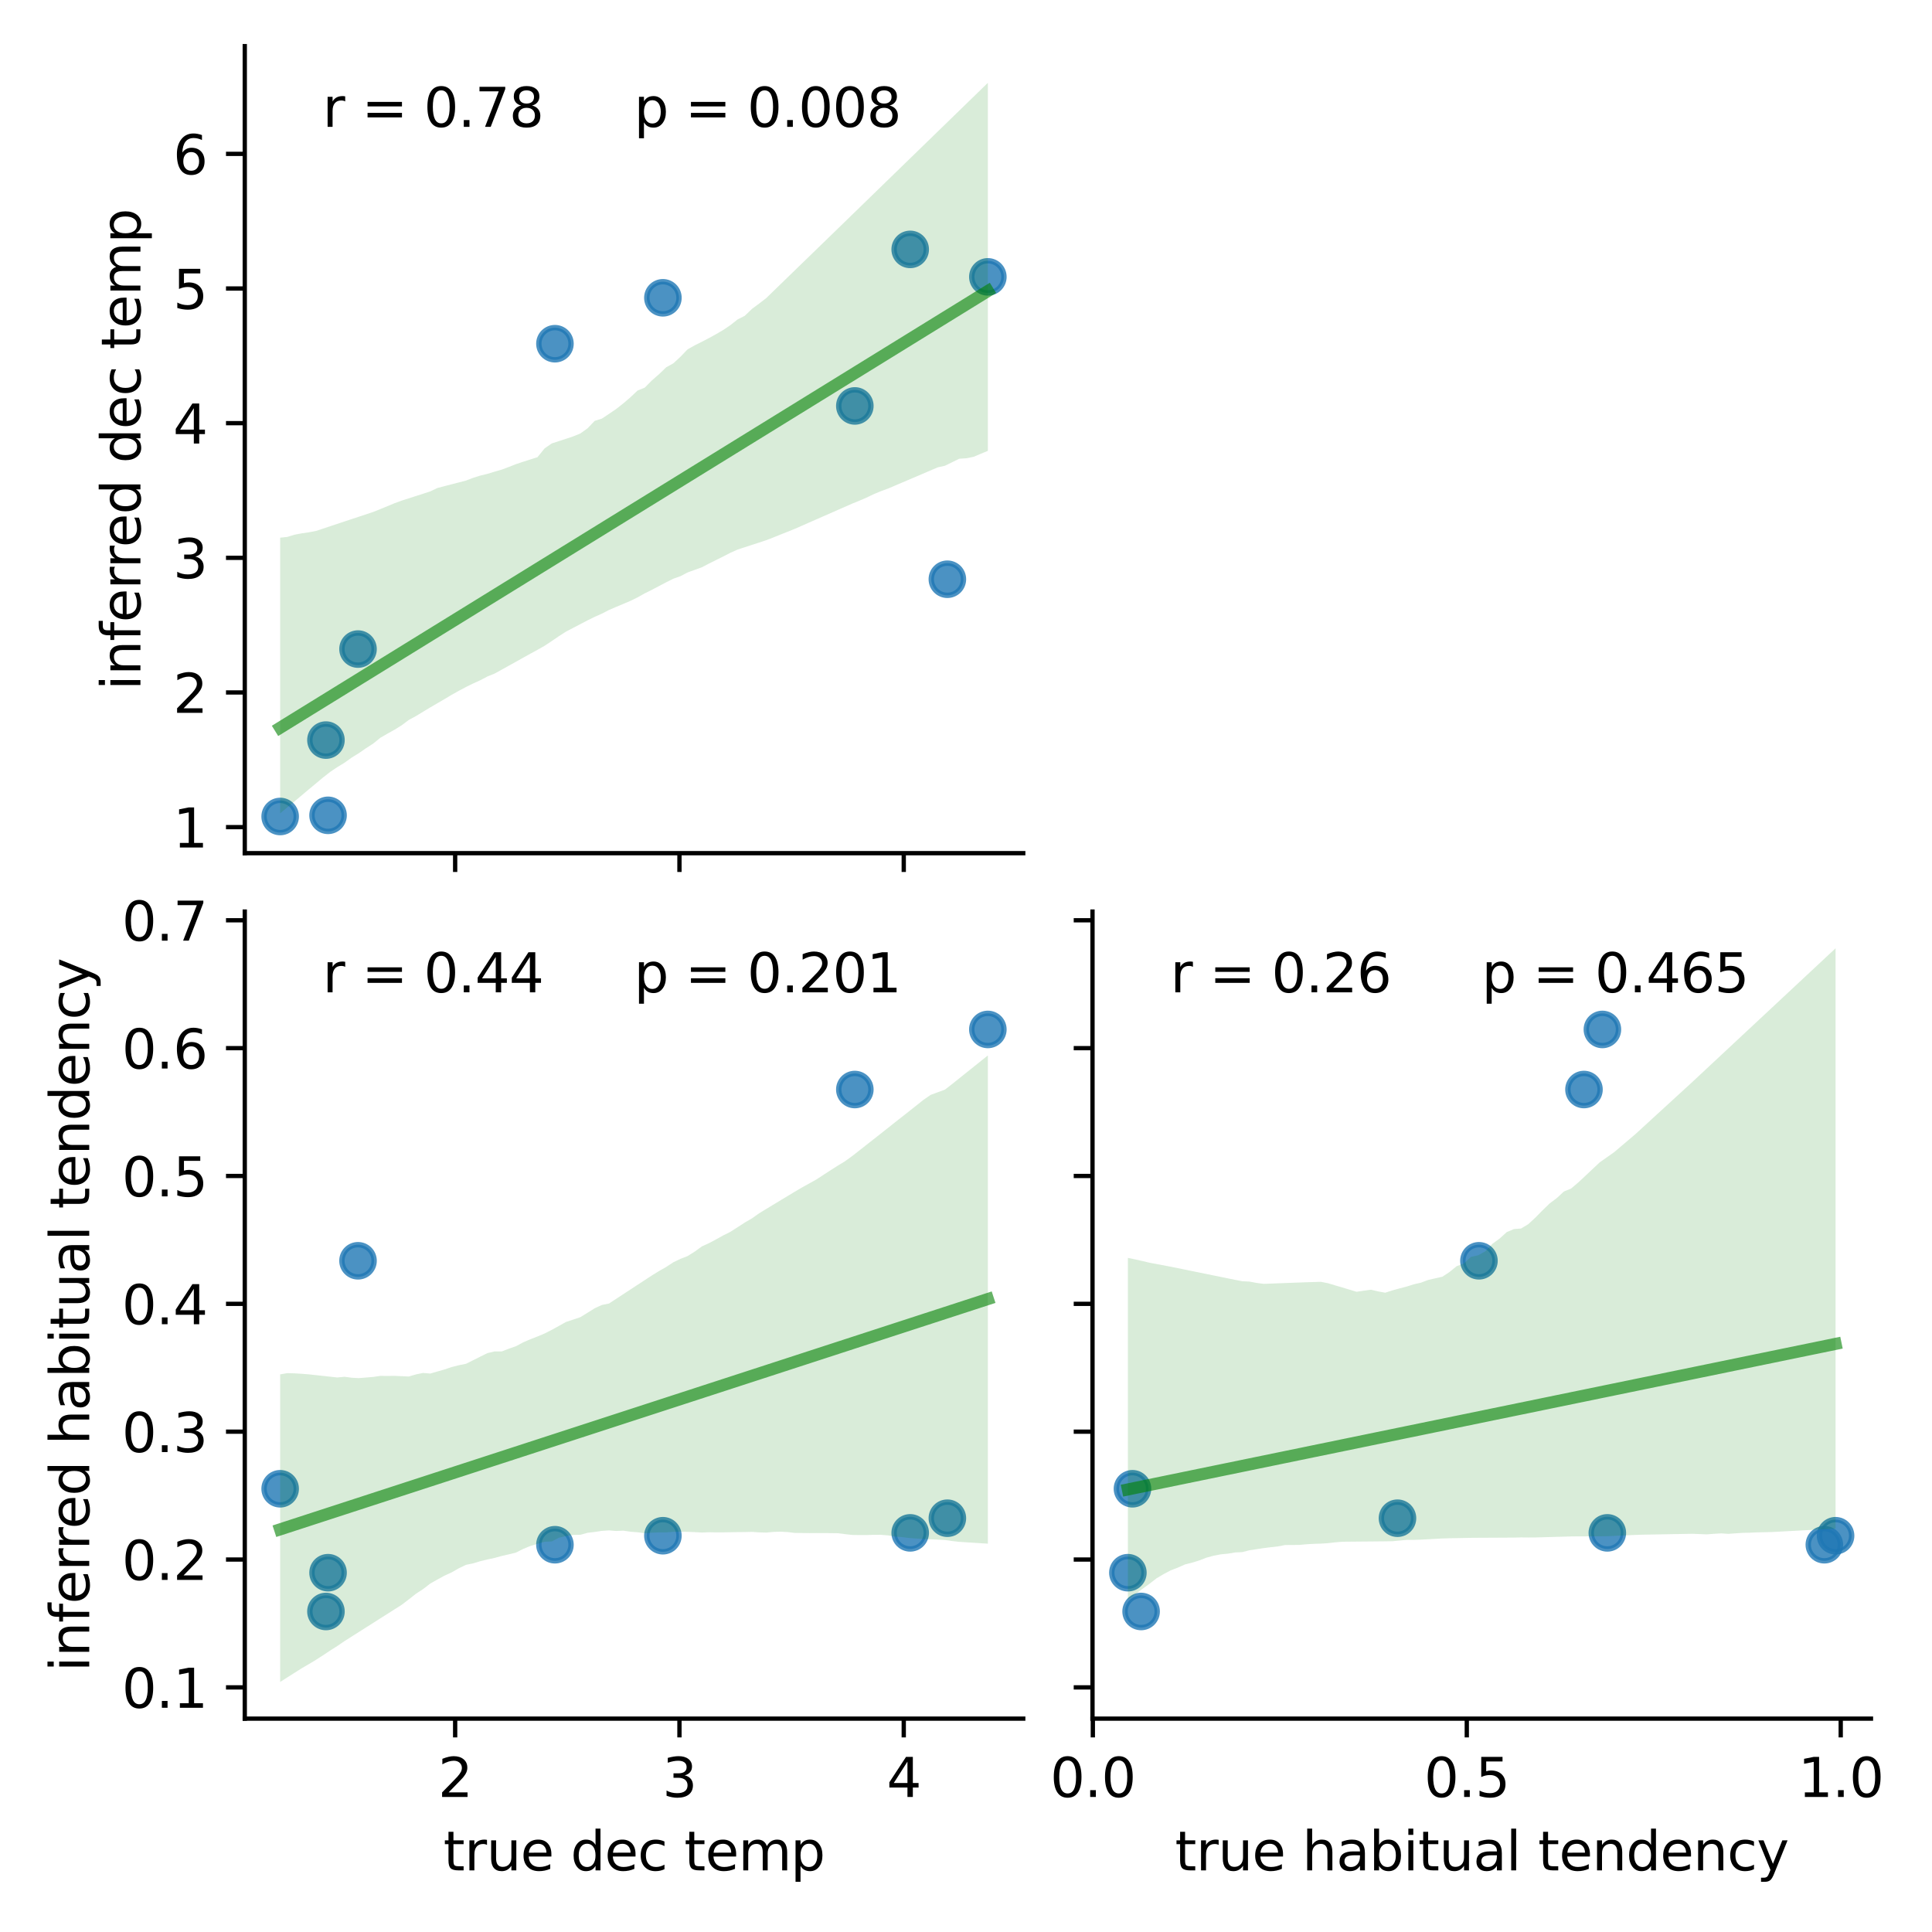 <?xml version="1.0" encoding="utf-8" standalone="no"?>
<!DOCTYPE svg PUBLIC "-//W3C//DTD SVG 1.1//EN"
  "http://www.w3.org/Graphics/SVG/1.1/DTD/svg11.dtd">
<svg xmlns:xlink="http://www.w3.org/1999/xlink" width="360pt" height="360pt" viewBox="0 0 360 360" xmlns="http://www.w3.org/2000/svg" version="1.1">
 <defs>
  <style type="text/css">*{stroke-linejoin: round; stroke-linecap: butt}</style>
 </defs>
 <g id="figure_1">
  <g id="patch_1">
   <path d="M 0 360 
L 360 360 
L 360 0 
L 0 0 
z
" style="fill: #ffffff"/>
  </g>
  <g id="axes_1">
   <g id="patch_2">
    <path d="M 45.61 158.977 
L 190.665 158.977 
L 190.665 8.6 
L 45.61 8.6 
z
" style="fill: #ffffff"/>
   </g>
   <g id="PathCollection_1">
    <defs>
     <path id="m25159ca47f" d="M 0 3 
C 0.796 3 1.559 2.684 2.121 2.121 
C 2.684 1.559 3 0.796 3 0 
C 3 -0.796 2.684 -1.559 2.121 -2.121 
C 1.559 -2.684 0.796 -3 0 -3 
C -0.796 -3 -1.559 -2.684 -2.121 -2.121 
C -2.684 -1.559 -3 -0.796 -3 0 
C -3 0.796 -2.684 1.559 -2.121 2.121 
C -1.559 2.684 -0.796 3 0 3 
z
" style="stroke: #1f77b4; stroke-opacity: 0.8"/>
    </defs>
    <g clip-path="url(#p63069b8c23)">
     <use xlink:href="#m25159ca47f" x="176.528" y="107.933" style="fill: #1f77b4; fill-opacity: 0.8; stroke: #1f77b4; stroke-opacity: 0.8"/>
     <use xlink:href="#m25159ca47f" x="184.072" y="51.59" style="fill: #1f77b4; fill-opacity: 0.8; stroke: #1f77b4; stroke-opacity: 0.8"/>
     <use xlink:href="#m25159ca47f" x="52.203" y="152.141" style="fill: #1f77b4; fill-opacity: 0.8; stroke: #1f77b4; stroke-opacity: 0.8"/>
     <use xlink:href="#m25159ca47f" x="169.602" y="46.472" style="fill: #1f77b4; fill-opacity: 0.8; stroke: #1f77b4; stroke-opacity: 0.8"/>
     <use xlink:href="#m25159ca47f" x="60.735" y="137.905" style="fill: #1f77b4; fill-opacity: 0.8; stroke: #1f77b4; stroke-opacity: 0.8"/>
     <use xlink:href="#m25159ca47f" x="159.286" y="75.639" style="fill: #1f77b4; fill-opacity: 0.8; stroke: #1f77b4; stroke-opacity: 0.8"/>
     <use xlink:href="#m25159ca47f" x="123.521" y="55.491" style="fill: #1f77b4; fill-opacity: 0.8; stroke: #1f77b4; stroke-opacity: 0.8"/>
     <use xlink:href="#m25159ca47f" x="66.711" y="120.944" style="fill: #1f77b4; fill-opacity: 0.8; stroke: #1f77b4; stroke-opacity: 0.8"/>
     <use xlink:href="#m25159ca47f" x="61.128" y="151.924" style="fill: #1f77b4; fill-opacity: 0.8; stroke: #1f77b4; stroke-opacity: 0.8"/>
     <use xlink:href="#m25159ca47f" x="103.405" y="64.046" style="fill: #1f77b4; fill-opacity: 0.8; stroke: #1f77b4; stroke-opacity: 0.8"/>
    </g>
   </g>
   <g id="PolyCollection_1">
    <path d="M 52.203 100.192 
L 52.203 151.551 
L 53.535 150.442 
L 54.867 149.332 
L 56.199 148.218 
L 57.531 147.095 
L 58.863 145.989 
L 60.195 144.879 
L 61.527 143.83 
L 62.859 142.942 
L 64.191 142.126 
L 65.523 141.172 
L 66.855 140.35 
L 68.187 139.427 
L 69.519 138.572 
L 70.851 137.489 
L 72.183 136.714 
L 73.515 135.974 
L 74.847 135.145 
L 76.179 134.146 
L 77.511 133.429 
L 78.843 132.617 
L 80.175 131.818 
L 81.507 131.035 
L 82.839 130.261 
L 84.171 129.461 
L 85.503 128.718 
L 86.835 128.008 
L 88.167 127.357 
L 89.499 126.751 
L 90.831 126.052 
L 92.163 125.513 
L 93.495 124.778 
L 94.827 124.037 
L 96.159 123.295 
L 97.491 122.55 
L 98.823 121.809 
L 100.155 121.081 
L 101.487 120.327 
L 102.819 119.446 
L 104.151 118.536 
L 105.483 117.683 
L 106.815 116.989 
L 108.147 116.293 
L 109.479 115.596 
L 110.811 114.939 
L 112.143 114.35 
L 113.475 113.662 
L 114.808 113.088 
L 116.14 112.528 
L 117.472 111.968 
L 118.804 111.308 
L 120.136 110.567 
L 121.468 109.904 
L 122.8 109.202 
L 124.132 108.501 
L 125.464 107.835 
L 126.796 107.363 
L 128.128 106.664 
L 129.46 106.183 
L 130.792 105.701 
L 132.124 105.006 
L 133.456 104.341 
L 134.788 103.682 
L 136.12 102.994 
L 137.452 102.4 
L 138.784 101.965 
L 140.116 101.533 
L 141.448 101.1 
L 142.78 100.656 
L 144.112 100.144 
L 145.444 99.605 
L 146.776 99.077 
L 148.108 98.54 
L 149.44 97.954 
L 150.772 97.368 
L 152.104 96.783 
L 153.436 96.197 
L 154.768 95.612 
L 156.1 95.026 
L 157.432 94.441 
L 158.764 93.856 
L 160.096 93.314 
L 161.428 92.737 
L 162.76 92.101 
L 164.092 91.543 
L 165.424 91.056 
L 166.756 90.49 
L 168.088 89.924 
L 169.42 89.358 
L 170.752 88.788 
L 172.084 88.218 
L 173.416 87.648 
L 174.748 87.082 
L 176.08 86.784 
L 177.412 86.135 
L 178.744 85.477 
L 180.076 85.392 
L 181.408 85.122 
L 182.74 84.561 
L 184.072 84.011 
L 184.072 15.435 
L 184.072 15.435 
L 182.74 16.73 
L 181.408 18.024 
L 180.076 19.319 
L 178.744 20.613 
L 177.412 21.908 
L 176.08 23.202 
L 174.748 24.496 
L 173.416 25.791 
L 172.084 27.085 
L 170.752 28.38 
L 169.42 29.674 
L 168.088 30.969 
L 166.756 32.263 
L 165.424 33.557 
L 164.092 34.852 
L 162.76 36.146 
L 161.428 37.441 
L 160.096 38.735 
L 158.764 40.03 
L 157.432 41.324 
L 156.1 42.619 
L 154.768 43.911 
L 153.436 45.203 
L 152.104 46.495 
L 150.772 47.787 
L 149.44 49.079 
L 148.108 50.371 
L 146.776 51.663 
L 145.444 52.955 
L 144.112 54.249 
L 142.78 55.545 
L 141.448 56.572 
L 140.116 57.56 
L 138.784 58.843 
L 137.452 59.514 
L 136.12 60.567 
L 134.788 61.472 
L 133.456 62.253 
L 132.124 62.986 
L 130.792 63.679 
L 129.46 64.347 
L 128.128 65.09 
L 126.796 66.476 
L 125.464 67.704 
L 124.132 68.441 
L 122.8 69.729 
L 121.468 70.891 
L 120.136 72.233 
L 118.804 72.768 
L 117.472 74.028 
L 116.14 75.168 
L 114.808 76.217 
L 113.475 77.125 
L 112.143 78.004 
L 110.811 78.419 
L 109.479 79.813 
L 108.147 80.767 
L 106.815 81.313 
L 105.483 81.761 
L 104.151 82.19 
L 102.819 82.626 
L 101.487 83.542 
L 100.155 85.189 
L 98.823 85.614 
L 97.491 86.038 
L 96.159 86.478 
L 94.827 87.005 
L 93.495 87.506 
L 92.163 87.89 
L 90.831 88.295 
L 89.499 88.619 
L 88.167 89.038 
L 86.835 89.549 
L 85.503 89.891 
L 84.171 90.236 
L 82.839 90.578 
L 81.507 90.931 
L 80.175 91.561 
L 78.843 92.002 
L 77.511 92.427 
L 76.179 92.854 
L 74.847 93.281 
L 73.515 93.77 
L 72.183 94.32 
L 70.851 94.871 
L 69.519 95.403 
L 68.187 95.845 
L 66.855 96.287 
L 65.523 96.729 
L 64.191 97.171 
L 62.859 97.613 
L 61.527 98.055 
L 60.195 98.497 
L 58.863 98.939 
L 57.531 99.191 
L 56.199 99.382 
L 54.867 99.638 
L 53.535 100.045 
L 52.203 100.192 
z
" clip-path="url(#p63069b8c23)" style="fill: #008000; fill-opacity: 0.15"/>
   </g>
   <g id="matplotlib.axis_1">
    <g id="xtick_1">
     <g id="line2d_1">
      <defs>
       <path id="md68d0184b9" d="M 0 0 
L 0 3.5 
" style="stroke: #000000; stroke-width: 0.8"/>
      </defs>
      <g>
       <use xlink:href="#md68d0184b9" x="84.811" y="158.977" style="stroke: #000000; stroke-width: 0.8"/>
      </g>
     </g>
    </g>
    <g id="xtick_2">
     <g id="line2d_2">
      <g>
       <use xlink:href="#md68d0184b9" x="126.606" y="158.977" style="stroke: #000000; stroke-width: 0.8"/>
      </g>
     </g>
    </g>
    <g id="xtick_3">
     <g id="line2d_3">
      <g>
       <use xlink:href="#md68d0184b9" x="168.401" y="158.977" style="stroke: #000000; stroke-width: 0.8"/>
      </g>
     </g>
    </g>
   </g>
   <g id="matplotlib.axis_2">
    <g id="ytick_1">
     <g id="line2d_4">
      <defs>
       <path id="m581abcda6f" d="M 0 0 
L -3.5 0 
" style="stroke: #000000; stroke-width: 0.8"/>
      </defs>
      <g>
       <use xlink:href="#m581abcda6f" x="45.61" y="154.121" style="stroke: #000000; stroke-width: 0.8"/>
      </g>
     </g>
     <g id="text_1">
      <!-- 1 -->
      <g transform="translate(32.248 157.92) scale(0.1 -0.1)">
       <defs>
        <path id="DejaVuSans-31" d="M 794 531 
L 1825 531 
L 1825 4091 
L 703 3866 
L 703 4441 
L 1819 4666 
L 2450 4666 
L 2450 531 
L 3481 531 
L 3481 0 
L 794 0 
L 794 531 
z
" transform="scale(0.016)"/>
       </defs>
       <use xlink:href="#DejaVuSans-31"/>
      </g>
     </g>
    </g>
    <g id="ytick_2">
     <g id="line2d_5">
      <g>
       <use xlink:href="#m581abcda6f" x="45.61" y="129.031" style="stroke: #000000; stroke-width: 0.8"/>
      </g>
     </g>
     <g id="text_2">
      <!-- 2 -->
      <g transform="translate(32.248 132.83) scale(0.1 -0.1)">
       <defs>
        <path id="DejaVuSans-32" d="M 1228 531 
L 3431 531 
L 3431 0 
L 469 0 
L 469 531 
Q 828 903 1448 1529 
Q 2069 2156 2228 2338 
Q 2531 2678 2651 2914 
Q 2772 3150 2772 3378 
Q 2772 3750 2511 3984 
Q 2250 4219 1831 4219 
Q 1534 4219 1204 4116 
Q 875 4013 500 3803 
L 500 4441 
Q 881 4594 1212 4672 
Q 1544 4750 1819 4750 
Q 2544 4750 2975 4387 
Q 3406 4025 3406 3419 
Q 3406 3131 3298 2873 
Q 3191 2616 2906 2266 
Q 2828 2175 2409 1742 
Q 1991 1309 1228 531 
z
" transform="scale(0.016)"/>
       </defs>
       <use xlink:href="#DejaVuSans-32"/>
      </g>
     </g>
    </g>
    <g id="ytick_3">
     <g id="line2d_6">
      <g>
       <use xlink:href="#m581abcda6f" x="45.61" y="103.941" style="stroke: #000000; stroke-width: 0.8"/>
      </g>
     </g>
     <g id="text_3">
      <!-- 3 -->
      <g transform="translate(32.248 107.74) scale(0.1 -0.1)">
       <defs>
        <path id="DejaVuSans-33" d="M 2597 2516 
Q 3050 2419 3304 2112 
Q 3559 1806 3559 1356 
Q 3559 666 3084 287 
Q 2609 -91 1734 -91 
Q 1441 -91 1130 -33 
Q 819 25 488 141 
L 488 750 
Q 750 597 1062 519 
Q 1375 441 1716 441 
Q 2309 441 2620 675 
Q 2931 909 2931 1356 
Q 2931 1769 2642 2001 
Q 2353 2234 1838 2234 
L 1294 2234 
L 1294 2753 
L 1863 2753 
Q 2328 2753 2575 2939 
Q 2822 3125 2822 3475 
Q 2822 3834 2567 4026 
Q 2313 4219 1838 4219 
Q 1578 4219 1281 4162 
Q 984 4106 628 3988 
L 628 4550 
Q 988 4650 1302 4700 
Q 1616 4750 1894 4750 
Q 2613 4750 3031 4423 
Q 3450 4097 3450 3541 
Q 3450 3153 3228 2886 
Q 3006 2619 2597 2516 
z
" transform="scale(0.016)"/>
       </defs>
       <use xlink:href="#DejaVuSans-33"/>
      </g>
     </g>
    </g>
    <g id="ytick_4">
     <g id="line2d_7">
      <g>
       <use xlink:href="#m581abcda6f" x="45.61" y="78.851" style="stroke: #000000; stroke-width: 0.8"/>
      </g>
     </g>
     <g id="text_4">
      <!-- 4 -->
      <g transform="translate(32.248 82.65) scale(0.1 -0.1)">
       <defs>
        <path id="DejaVuSans-34" d="M 2419 4116 
L 825 1625 
L 2419 1625 
L 2419 4116 
z
M 2253 4666 
L 3047 4666 
L 3047 1625 
L 3713 1625 
L 3713 1100 
L 3047 1100 
L 3047 0 
L 2419 0 
L 2419 1100 
L 313 1100 
L 313 1709 
L 2253 4666 
z
" transform="scale(0.016)"/>
       </defs>
       <use xlink:href="#DejaVuSans-34"/>
      </g>
     </g>
    </g>
    <g id="ytick_5">
     <g id="line2d_8">
      <g>
       <use xlink:href="#m581abcda6f" x="45.61" y="53.761" style="stroke: #000000; stroke-width: 0.8"/>
      </g>
     </g>
     <g id="text_5">
      <!-- 5 -->
      <g transform="translate(32.248 57.56) scale(0.1 -0.1)">
       <defs>
        <path id="DejaVuSans-35" d="M 691 4666 
L 3169 4666 
L 3169 4134 
L 1269 4134 
L 1269 2991 
Q 1406 3038 1543 3061 
Q 1681 3084 1819 3084 
Q 2600 3084 3056 2656 
Q 3513 2228 3513 1497 
Q 3513 744 3044 326 
Q 2575 -91 1722 -91 
Q 1428 -91 1123 -41 
Q 819 9 494 109 
L 494 744 
Q 775 591 1075 516 
Q 1375 441 1709 441 
Q 2250 441 2565 725 
Q 2881 1009 2881 1497 
Q 2881 1984 2565 2268 
Q 2250 2553 1709 2553 
Q 1456 2553 1204 2497 
Q 953 2441 691 2322 
L 691 4666 
z
" transform="scale(0.016)"/>
       </defs>
       <use xlink:href="#DejaVuSans-35"/>
      </g>
     </g>
    </g>
    <g id="ytick_6">
     <g id="line2d_9">
      <g>
       <use xlink:href="#m581abcda6f" x="45.61" y="28.671" style="stroke: #000000; stroke-width: 0.8"/>
      </g>
     </g>
     <g id="text_6">
      <!-- 6 -->
      <g transform="translate(32.248 32.47) scale(0.1 -0.1)">
       <defs>
        <path id="DejaVuSans-36" d="M 2113 2584 
Q 1688 2584 1439 2293 
Q 1191 2003 1191 1497 
Q 1191 994 1439 701 
Q 1688 409 2113 409 
Q 2538 409 2786 701 
Q 3034 994 3034 1497 
Q 3034 2003 2786 2293 
Q 2538 2584 2113 2584 
z
M 3366 4563 
L 3366 3988 
Q 3128 4100 2886 4159 
Q 2644 4219 2406 4219 
Q 1781 4219 1451 3797 
Q 1122 3375 1075 2522 
Q 1259 2794 1537 2939 
Q 1816 3084 2150 3084 
Q 2853 3084 3261 2657 
Q 3669 2231 3669 1497 
Q 3669 778 3244 343 
Q 2819 -91 2113 -91 
Q 1303 -91 875 529 
Q 447 1150 447 2328 
Q 447 3434 972 4092 
Q 1497 4750 2381 4750 
Q 2619 4750 2861 4703 
Q 3103 4656 3366 4563 
z
" transform="scale(0.016)"/>
       </defs>
       <use xlink:href="#DejaVuSans-36"/>
      </g>
     </g>
    </g>
    <g id="text_7">
     <!-- inferred dec temp -->
     <g transform="translate(26.168 128.604) rotate(-90) scale(0.1 -0.1)">
      <defs>
       <path id="DejaVuSans-69" d="M 603 3500 
L 1178 3500 
L 1178 0 
L 603 0 
L 603 3500 
z
M 603 4863 
L 1178 4863 
L 1178 4134 
L 603 4134 
L 603 4863 
z
" transform="scale(0.016)"/>
       <path id="DejaVuSans-6e" d="M 3513 2113 
L 3513 0 
L 2938 0 
L 2938 2094 
Q 2938 2591 2744 2837 
Q 2550 3084 2163 3084 
Q 1697 3084 1428 2787 
Q 1159 2491 1159 1978 
L 1159 0 
L 581 0 
L 581 3500 
L 1159 3500 
L 1159 2956 
Q 1366 3272 1645 3428 
Q 1925 3584 2291 3584 
Q 2894 3584 3203 3211 
Q 3513 2838 3513 2113 
z
" transform="scale(0.016)"/>
       <path id="DejaVuSans-66" d="M 2375 4863 
L 2375 4384 
L 1825 4384 
Q 1516 4384 1395 4259 
Q 1275 4134 1275 3809 
L 1275 3500 
L 2222 3500 
L 2222 3053 
L 1275 3053 
L 1275 0 
L 697 0 
L 697 3053 
L 147 3053 
L 147 3500 
L 697 3500 
L 697 3744 
Q 697 4328 969 4595 
Q 1241 4863 1831 4863 
L 2375 4863 
z
" transform="scale(0.016)"/>
       <path id="DejaVuSans-65" d="M 3597 1894 
L 3597 1613 
L 953 1613 
Q 991 1019 1311 708 
Q 1631 397 2203 397 
Q 2534 397 2845 478 
Q 3156 559 3463 722 
L 3463 178 
Q 3153 47 2828 -22 
Q 2503 -91 2169 -91 
Q 1331 -91 842 396 
Q 353 884 353 1716 
Q 353 2575 817 3079 
Q 1281 3584 2069 3584 
Q 2775 3584 3186 3129 
Q 3597 2675 3597 1894 
z
M 3022 2063 
Q 3016 2534 2758 2815 
Q 2500 3097 2075 3097 
Q 1594 3097 1305 2825 
Q 1016 2553 972 2059 
L 3022 2063 
z
" transform="scale(0.016)"/>
       <path id="DejaVuSans-72" d="M 2631 2963 
Q 2534 3019 2420 3045 
Q 2306 3072 2169 3072 
Q 1681 3072 1420 2755 
Q 1159 2438 1159 1844 
L 1159 0 
L 581 0 
L 581 3500 
L 1159 3500 
L 1159 2956 
Q 1341 3275 1631 3429 
Q 1922 3584 2338 3584 
Q 2397 3584 2469 3576 
Q 2541 3569 2628 3553 
L 2631 2963 
z
" transform="scale(0.016)"/>
       <path id="DejaVuSans-64" d="M 2906 2969 
L 2906 4863 
L 3481 4863 
L 3481 0 
L 2906 0 
L 2906 525 
Q 2725 213 2448 61 
Q 2172 -91 1784 -91 
Q 1150 -91 751 415 
Q 353 922 353 1747 
Q 353 2572 751 3078 
Q 1150 3584 1784 3584 
Q 2172 3584 2448 3432 
Q 2725 3281 2906 2969 
z
M 947 1747 
Q 947 1113 1208 752 
Q 1469 391 1925 391 
Q 2381 391 2643 752 
Q 2906 1113 2906 1747 
Q 2906 2381 2643 2742 
Q 2381 3103 1925 3103 
Q 1469 3103 1208 2742 
Q 947 2381 947 1747 
z
" transform="scale(0.016)"/>
       <path id="DejaVuSans-20" transform="scale(0.016)"/>
       <path id="DejaVuSans-63" d="M 3122 3366 
L 3122 2828 
Q 2878 2963 2633 3030 
Q 2388 3097 2138 3097 
Q 1578 3097 1268 2742 
Q 959 2388 959 1747 
Q 959 1106 1268 751 
Q 1578 397 2138 397 
Q 2388 397 2633 464 
Q 2878 531 3122 666 
L 3122 134 
Q 2881 22 2623 -34 
Q 2366 -91 2075 -91 
Q 1284 -91 818 406 
Q 353 903 353 1747 
Q 353 2603 823 3093 
Q 1294 3584 2113 3584 
Q 2378 3584 2631 3529 
Q 2884 3475 3122 3366 
z
" transform="scale(0.016)"/>
       <path id="DejaVuSans-74" d="M 1172 4494 
L 1172 3500 
L 2356 3500 
L 2356 3053 
L 1172 3053 
L 1172 1153 
Q 1172 725 1289 603 
Q 1406 481 1766 481 
L 2356 481 
L 2356 0 
L 1766 0 
Q 1100 0 847 248 
Q 594 497 594 1153 
L 594 3053 
L 172 3053 
L 172 3500 
L 594 3500 
L 594 4494 
L 1172 4494 
z
" transform="scale(0.016)"/>
       <path id="DejaVuSans-6d" d="M 3328 2828 
Q 3544 3216 3844 3400 
Q 4144 3584 4550 3584 
Q 5097 3584 5394 3201 
Q 5691 2819 5691 2113 
L 5691 0 
L 5113 0 
L 5113 2094 
Q 5113 2597 4934 2840 
Q 4756 3084 4391 3084 
Q 3944 3084 3684 2787 
Q 3425 2491 3425 1978 
L 3425 0 
L 2847 0 
L 2847 2094 
Q 2847 2600 2669 2842 
Q 2491 3084 2119 3084 
Q 1678 3084 1418 2786 
Q 1159 2488 1159 1978 
L 1159 0 
L 581 0 
L 581 3500 
L 1159 3500 
L 1159 2956 
Q 1356 3278 1631 3431 
Q 1906 3584 2284 3584 
Q 2666 3584 2933 3390 
Q 3200 3197 3328 2828 
z
" transform="scale(0.016)"/>
       <path id="DejaVuSans-70" d="M 1159 525 
L 1159 -1331 
L 581 -1331 
L 581 3500 
L 1159 3500 
L 1159 2969 
Q 1341 3281 1617 3432 
Q 1894 3584 2278 3584 
Q 2916 3584 3314 3078 
Q 3713 2572 3713 1747 
Q 3713 922 3314 415 
Q 2916 -91 2278 -91 
Q 1894 -91 1617 61 
Q 1341 213 1159 525 
z
M 3116 1747 
Q 3116 2381 2855 2742 
Q 2594 3103 2138 3103 
Q 1681 3103 1420 2742 
Q 1159 2381 1159 1747 
Q 1159 1113 1420 752 
Q 1681 391 2138 391 
Q 2594 391 2855 752 
Q 3116 1113 3116 1747 
z
" transform="scale(0.016)"/>
      </defs>
      <use xlink:href="#DejaVuSans-69"/>
      <use xlink:href="#DejaVuSans-6e" x="27.783"/>
      <use xlink:href="#DejaVuSans-66" x="91.162"/>
      <use xlink:href="#DejaVuSans-65" x="126.367"/>
      <use xlink:href="#DejaVuSans-72" x="187.891"/>
      <use xlink:href="#DejaVuSans-72" x="227.254"/>
      <use xlink:href="#DejaVuSans-65" x="266.117"/>
      <use xlink:href="#DejaVuSans-64" x="327.641"/>
      <use xlink:href="#DejaVuSans-20" x="391.117"/>
      <use xlink:href="#DejaVuSans-64" x="422.904"/>
      <use xlink:href="#DejaVuSans-65" x="486.381"/>
      <use xlink:href="#DejaVuSans-63" x="547.904"/>
      <use xlink:href="#DejaVuSans-20" x="602.885"/>
      <use xlink:href="#DejaVuSans-74" x="634.672"/>
      <use xlink:href="#DejaVuSans-65" x="673.881"/>
      <use xlink:href="#DejaVuSans-6d" x="735.404"/>
      <use xlink:href="#DejaVuSans-70" x="832.816"/>
     </g>
    </g>
   </g>
   <g id="line2d_10">
    <path d="M 52.203 135.6 
L 53.535 134.778 
L 54.867 133.956 
L 56.199 133.134 
L 57.531 132.312 
L 58.863 131.49 
L 60.195 130.668 
L 61.527 129.847 
L 62.859 129.025 
L 64.191 128.203 
L 65.523 127.381 
L 66.855 126.559 
L 68.187 125.737 
L 69.519 124.915 
L 70.851 124.093 
L 72.183 123.272 
L 73.515 122.45 
L 74.847 121.628 
L 76.179 120.806 
L 77.511 119.984 
L 78.843 119.162 
L 80.175 118.34 
L 81.507 117.518 
L 82.839 116.696 
L 84.171 115.875 
L 85.503 115.053 
L 86.835 114.231 
L 88.167 113.409 
L 89.499 112.587 
L 90.831 111.765 
L 92.163 110.943 
L 93.495 110.121 
L 94.827 109.299 
L 96.159 108.478 
L 97.491 107.656 
L 98.823 106.834 
L 100.155 106.012 
L 101.487 105.19 
L 102.819 104.368 
L 104.151 103.546 
L 105.483 102.724 
L 106.815 101.902 
L 108.147 101.081 
L 109.479 100.259 
L 110.811 99.437 
L 112.143 98.615 
L 113.475 97.793 
L 114.808 96.971 
L 116.14 96.149 
L 117.472 95.327 
L 118.804 94.506 
L 120.136 93.684 
L 121.468 92.862 
L 122.8 92.04 
L 124.132 91.218 
L 125.464 90.396 
L 126.796 89.574 
L 128.128 88.752 
L 129.46 87.93 
L 130.792 87.109 
L 132.124 86.287 
L 133.456 85.465 
L 134.788 84.643 
L 136.12 83.821 
L 137.452 82.999 
L 138.784 82.177 
L 140.116 81.355 
L 141.448 80.533 
L 142.78 79.712 
L 144.112 78.89 
L 145.444 78.068 
L 146.776 77.246 
L 148.108 76.424 
L 149.44 75.602 
L 150.772 74.78 
L 152.104 73.958 
L 153.436 73.136 
L 154.768 72.315 
L 156.1 71.493 
L 157.432 70.671 
L 158.764 69.849 
L 160.096 69.027 
L 161.428 68.205 
L 162.76 67.383 
L 164.092 66.561 
L 165.424 65.739 
L 166.756 64.918 
L 168.088 64.096 
L 169.42 63.274 
L 170.752 62.452 
L 172.084 61.63 
L 173.416 60.808 
L 174.748 59.986 
L 176.08 59.164 
L 177.412 58.343 
L 178.744 57.521 
L 180.076 56.699 
L 181.408 55.877 
L 182.74 55.055 
L 184.072 54.233 
" clip-path="url(#p63069b8c23)" style="fill: none; stroke: #008000; stroke-opacity: 0.6; stroke-width: 2.25; stroke-linecap: square"/>
   </g>
   <g id="patch_3">
    <path d="M 45.61 158.977 
L 45.61 8.6 
" style="fill: none; stroke: #000000; stroke-width: 0.8; stroke-linejoin: miter; stroke-linecap: square"/>
   </g>
   <g id="patch_4">
    <path d="M 45.61 158.977 
L 190.665 158.977 
" style="fill: none; stroke: #000000; stroke-width: 0.8; stroke-linejoin: miter; stroke-linecap: square"/>
   </g>
   <g id="text_8">
    <!-- r = 0.78  -->
    <g transform="translate(60.116 23.638) scale(0.1 -0.1)">
     <defs>
      <path id="DejaVuSans-3d" d="M 678 2906 
L 4684 2906 
L 4684 2381 
L 678 2381 
L 678 2906 
z
M 678 1631 
L 4684 1631 
L 4684 1100 
L 678 1100 
L 678 1631 
z
" transform="scale(0.016)"/>
      <path id="DejaVuSans-30" d="M 2034 4250 
Q 1547 4250 1301 3770 
Q 1056 3291 1056 2328 
Q 1056 1369 1301 889 
Q 1547 409 2034 409 
Q 2525 409 2770 889 
Q 3016 1369 3016 2328 
Q 3016 3291 2770 3770 
Q 2525 4250 2034 4250 
z
M 2034 4750 
Q 2819 4750 3233 4129 
Q 3647 3509 3647 2328 
Q 3647 1150 3233 529 
Q 2819 -91 2034 -91 
Q 1250 -91 836 529 
Q 422 1150 422 2328 
Q 422 3509 836 4129 
Q 1250 4750 2034 4750 
z
" transform="scale(0.016)"/>
      <path id="DejaVuSans-2e" d="M 684 794 
L 1344 794 
L 1344 0 
L 684 0 
L 684 794 
z
" transform="scale(0.016)"/>
      <path id="DejaVuSans-37" d="M 525 4666 
L 3525 4666 
L 3525 4397 
L 1831 0 
L 1172 0 
L 2766 4134 
L 525 4134 
L 525 4666 
z
" transform="scale(0.016)"/>
      <path id="DejaVuSans-38" d="M 2034 2216 
Q 1584 2216 1326 1975 
Q 1069 1734 1069 1313 
Q 1069 891 1326 650 
Q 1584 409 2034 409 
Q 2484 409 2743 651 
Q 3003 894 3003 1313 
Q 3003 1734 2745 1975 
Q 2488 2216 2034 2216 
z
M 1403 2484 
Q 997 2584 770 2862 
Q 544 3141 544 3541 
Q 544 4100 942 4425 
Q 1341 4750 2034 4750 
Q 2731 4750 3128 4425 
Q 3525 4100 3525 3541 
Q 3525 3141 3298 2862 
Q 3072 2584 2669 2484 
Q 3125 2378 3379 2068 
Q 3634 1759 3634 1313 
Q 3634 634 3220 271 
Q 2806 -91 2034 -91 
Q 1263 -91 848 271 
Q 434 634 434 1313 
Q 434 1759 690 2068 
Q 947 2378 1403 2484 
z
M 1172 3481 
Q 1172 3119 1398 2916 
Q 1625 2713 2034 2713 
Q 2441 2713 2670 2916 
Q 2900 3119 2900 3481 
Q 2900 3844 2670 4047 
Q 2441 4250 2034 4250 
Q 1625 4250 1398 4047 
Q 1172 3844 1172 3481 
z
" transform="scale(0.016)"/>
     </defs>
     <use xlink:href="#DejaVuSans-72"/>
     <use xlink:href="#DejaVuSans-20" x="41.113"/>
     <use xlink:href="#DejaVuSans-3d" x="72.9"/>
     <use xlink:href="#DejaVuSans-20" x="156.689"/>
     <use xlink:href="#DejaVuSans-30" x="188.477"/>
     <use xlink:href="#DejaVuSans-2e" x="252.1"/>
     <use xlink:href="#DejaVuSans-37" x="283.887"/>
     <use xlink:href="#DejaVuSans-38" x="347.51"/>
     <use xlink:href="#DejaVuSans-20" x="411.133"/>
    </g>
   </g>
   <g id="text_9">
    <!-- p = 0.008 -->
    <g transform="translate(118.138 23.638) scale(0.1 -0.1)">
     <use xlink:href="#DejaVuSans-70"/>
     <use xlink:href="#DejaVuSans-20" x="63.477"/>
     <use xlink:href="#DejaVuSans-3d" x="95.264"/>
     <use xlink:href="#DejaVuSans-20" x="179.053"/>
     <use xlink:href="#DejaVuSans-30" x="210.84"/>
     <use xlink:href="#DejaVuSans-2e" x="274.463"/>
     <use xlink:href="#DejaVuSans-30" x="306.25"/>
     <use xlink:href="#DejaVuSans-30" x="369.873"/>
     <use xlink:href="#DejaVuSans-38" x="433.496"/>
    </g>
   </g>
  </g>
  <g id="axes_2">
   <g id="patch_5">
    <path d="M 45.61 320.24 
L 190.665 320.24 
L 190.665 169.863 
L 45.61 169.863 
z
" style="fill: #ffffff"/>
   </g>
   <g id="PathCollection_2">
    <g clip-path="url(#p54578d75c5)">
     <use xlink:href="#m25159ca47f" x="176.528" y="282.897" style="fill: #1f77b4; fill-opacity: 0.8; stroke: #1f77b4; stroke-opacity: 0.8"/>
     <use xlink:href="#m25159ca47f" x="184.072" y="191.823" style="fill: #1f77b4; fill-opacity: 0.8; stroke: #1f77b4; stroke-opacity: 0.8"/>
     <use xlink:href="#m25159ca47f" x="52.203" y="277.409" style="fill: #1f77b4; fill-opacity: 0.8; stroke: #1f77b4; stroke-opacity: 0.8"/>
     <use xlink:href="#m25159ca47f" x="169.602" y="285.627" style="fill: #1f77b4; fill-opacity: 0.8; stroke: #1f77b4; stroke-opacity: 0.8"/>
     <use xlink:href="#m25159ca47f" x="60.735" y="300.276" style="fill: #1f77b4; fill-opacity: 0.8; stroke: #1f77b4; stroke-opacity: 0.8"/>
     <use xlink:href="#m25159ca47f" x="159.286" y="203.018" style="fill: #1f77b4; fill-opacity: 0.8; stroke: #1f77b4; stroke-opacity: 0.8"/>
     <use xlink:href="#m25159ca47f" x="123.521" y="286.16" style="fill: #1f77b4; fill-opacity: 0.8; stroke: #1f77b4; stroke-opacity: 0.8"/>
     <use xlink:href="#m25159ca47f" x="66.711" y="234.929" style="fill: #1f77b4; fill-opacity: 0.8; stroke: #1f77b4; stroke-opacity: 0.8"/>
     <use xlink:href="#m25159ca47f" x="61.128" y="293.05" style="fill: #1f77b4; fill-opacity: 0.8; stroke: #1f77b4; stroke-opacity: 0.8"/>
     <use xlink:href="#m25159ca47f" x="103.405" y="287.837" style="fill: #1f77b4; fill-opacity: 0.8; stroke: #1f77b4; stroke-opacity: 0.8"/>
    </g>
   </g>
   <g id="PolyCollection_2">
    <path d="M 52.203 256.096 
L 52.203 313.405 
L 53.535 312.559 
L 54.867 311.714 
L 56.199 310.869 
L 57.531 310.096 
L 58.863 309.294 
L 60.195 308.437 
L 61.527 307.55 
L 62.859 306.709 
L 64.191 305.797 
L 65.523 304.952 
L 66.855 304.106 
L 68.187 303.261 
L 69.519 302.416 
L 70.851 301.57 
L 72.183 300.725 
L 73.515 299.88 
L 74.847 299.034 
L 76.179 298.016 
L 77.511 296.972 
L 78.843 296.097 
L 80.175 295.071 
L 81.507 294.319 
L 82.839 293.593 
L 84.171 292.984 
L 85.503 292.221 
L 86.835 291.582 
L 88.167 291.307 
L 89.499 290.908 
L 90.831 290.581 
L 92.163 290.299 
L 93.495 289.927 
L 94.827 289.625 
L 96.159 289.293 
L 97.491 288.616 
L 98.823 288.077 
L 100.155 287.662 
L 101.487 287.282 
L 102.819 287.227 
L 104.151 286.529 
L 105.483 286.224 
L 106.815 286.011 
L 108.147 285.985 
L 109.479 285.616 
L 110.811 285.457 
L 112.143 285.256 
L 113.475 285.167 
L 114.808 285.277 
L 116.14 285.216 
L 117.472 285.412 
L 118.804 285.518 
L 120.136 285.69 
L 121.468 285.592 
L 122.8 285.541 
L 124.132 285.541 
L 125.464 285.435 
L 126.796 285.413 
L 128.128 285.437 
L 129.46 285.489 
L 130.792 285.567 
L 132.124 285.512 
L 133.456 285.536 
L 134.788 285.531 
L 136.12 285.51 
L 137.452 285.487 
L 138.784 285.476 
L 140.116 285.444 
L 141.448 285.537 
L 142.78 285.574 
L 144.112 285.448 
L 145.444 285.404 
L 146.776 285.48 
L 148.108 285.638 
L 149.44 285.651 
L 150.772 285.673 
L 152.104 285.662 
L 153.436 285.667 
L 154.768 285.674 
L 156.1 285.694 
L 157.432 285.86 
L 158.764 286.013 
L 160.096 286.033 
L 161.428 286.035 
L 162.76 285.991 
L 164.092 285.988 
L 165.424 286.092 
L 166.756 286.312 
L 168.088 286.413 
L 169.42 286.584 
L 170.752 286.683 
L 172.084 286.769 
L 173.416 286.829 
L 174.748 286.888 
L 176.08 286.956 
L 177.412 287.151 
L 178.744 287.3 
L 180.076 287.386 
L 181.408 287.471 
L 182.74 287.555 
L 184.072 287.639 
L 184.072 196.667 
L 184.072 196.667 
L 182.74 197.733 
L 181.408 198.8 
L 180.076 199.866 
L 178.744 200.932 
L 177.412 201.998 
L 176.08 203.033 
L 174.748 203.524 
L 173.416 204.016 
L 172.084 204.935 
L 170.752 205.991 
L 169.42 207.046 
L 168.088 208.095 
L 166.756 209.139 
L 165.424 210.199 
L 164.092 211.254 
L 162.76 212.3 
L 161.428 213.347 
L 160.096 214.394 
L 158.764 215.436 
L 157.432 216.398 
L 156.1 217.207 
L 154.768 218.053 
L 153.436 218.92 
L 152.104 219.787 
L 150.772 220.531 
L 149.44 221.266 
L 148.108 222.048 
L 146.776 222.854 
L 145.444 223.659 
L 144.112 224.464 
L 142.78 225.269 
L 141.448 226.081 
L 140.116 227.027 
L 138.784 227.801 
L 137.452 228.666 
L 136.12 229.52 
L 134.788 230.189 
L 133.456 230.926 
L 132.124 231.637 
L 130.792 232.246 
L 129.46 233.21 
L 128.128 234.048 
L 126.796 234.57 
L 125.464 235.207 
L 124.132 236.081 
L 122.8 236.842 
L 121.468 237.661 
L 120.136 238.533 
L 118.804 239.404 
L 117.472 240.277 
L 116.14 241.15 
L 114.808 242.023 
L 113.475 242.896 
L 112.143 243.166 
L 110.811 243.777 
L 109.479 244.611 
L 108.147 245.432 
L 106.815 245.883 
L 105.483 246.319 
L 104.151 247.062 
L 102.819 247.797 
L 101.487 248.474 
L 100.155 249.033 
L 98.823 249.55 
L 97.491 250.126 
L 96.159 250.838 
L 94.827 251.306 
L 93.495 251.816 
L 92.163 251.818 
L 90.831 252.129 
L 89.499 252.791 
L 88.167 253.456 
L 86.835 254.122 
L 85.503 254.393 
L 84.171 254.726 
L 82.839 255.177 
L 81.507 255.556 
L 80.175 255.94 
L 78.843 255.829 
L 77.511 256.1 
L 76.179 256.491 
L 74.847 256.431 
L 73.515 256.374 
L 72.183 256.389 
L 70.851 256.377 
L 69.519 256.574 
L 68.187 256.684 
L 66.855 256.794 
L 65.523 256.718 
L 64.191 256.543 
L 62.859 256.672 
L 61.527 256.526 
L 60.195 256.38 
L 58.863 256.234 
L 57.531 256.089 
L 56.199 255.984 
L 54.867 255.904 
L 53.535 255.865 
L 52.203 256.096 
z
" clip-path="url(#p54578d75c5)" style="fill: #008000; fill-opacity: 0.15"/>
   </g>
   <g id="matplotlib.axis_3">
    <g id="xtick_4">
     <g id="line2d_11">
      <g>
       <use xlink:href="#md68d0184b9" x="84.811" y="320.24" style="stroke: #000000; stroke-width: 0.8"/>
      </g>
     </g>
     <g id="text_10">
      <!-- 2 -->
      <g transform="translate(81.629 334.838) scale(0.1 -0.1)">
       <use xlink:href="#DejaVuSans-32"/>
      </g>
     </g>
    </g>
    <g id="xtick_5">
     <g id="line2d_12">
      <g>
       <use xlink:href="#md68d0184b9" x="126.606" y="320.24" style="stroke: #000000; stroke-width: 0.8"/>
      </g>
     </g>
     <g id="text_11">
      <!-- 3 -->
      <g transform="translate(123.425 334.838) scale(0.1 -0.1)">
       <use xlink:href="#DejaVuSans-33"/>
      </g>
     </g>
    </g>
    <g id="xtick_6">
     <g id="line2d_13">
      <g>
       <use xlink:href="#md68d0184b9" x="168.401" y="320.24" style="stroke: #000000; stroke-width: 0.8"/>
      </g>
     </g>
     <g id="text_12">
      <!-- 4 -->
      <g transform="translate(165.22 334.838) scale(0.1 -0.1)">
       <use xlink:href="#DejaVuSans-34"/>
      </g>
     </g>
    </g>
    <g id="text_13">
     <!-- true dec temp -->
     <g transform="translate(82.617 348.517) scale(0.1 -0.1)">
      <defs>
       <path id="DejaVuSans-75" d="M 544 1381 
L 544 3500 
L 1119 3500 
L 1119 1403 
Q 1119 906 1312 657 
Q 1506 409 1894 409 
Q 2359 409 2629 706 
Q 2900 1003 2900 1516 
L 2900 3500 
L 3475 3500 
L 3475 0 
L 2900 0 
L 2900 538 
Q 2691 219 2414 64 
Q 2138 -91 1772 -91 
Q 1169 -91 856 284 
Q 544 659 544 1381 
z
M 1991 3584 
L 1991 3584 
z
" transform="scale(0.016)"/>
      </defs>
      <use xlink:href="#DejaVuSans-74"/>
      <use xlink:href="#DejaVuSans-72" x="39.209"/>
      <use xlink:href="#DejaVuSans-75" x="80.322"/>
      <use xlink:href="#DejaVuSans-65" x="143.701"/>
      <use xlink:href="#DejaVuSans-20" x="205.225"/>
      <use xlink:href="#DejaVuSans-64" x="237.012"/>
      <use xlink:href="#DejaVuSans-65" x="300.488"/>
      <use xlink:href="#DejaVuSans-63" x="362.012"/>
      <use xlink:href="#DejaVuSans-20" x="416.992"/>
      <use xlink:href="#DejaVuSans-74" x="448.779"/>
      <use xlink:href="#DejaVuSans-65" x="487.988"/>
      <use xlink:href="#DejaVuSans-6d" x="549.512"/>
      <use xlink:href="#DejaVuSans-70" x="646.924"/>
     </g>
    </g>
   </g>
   <g id="matplotlib.axis_4">
    <g id="ytick_7">
     <g id="line2d_14">
      <g>
       <use xlink:href="#m581abcda6f" x="45.61" y="314.418" style="stroke: #000000; stroke-width: 0.8"/>
      </g>
     </g>
     <g id="text_14">
      <!-- 0.1 -->
      <g transform="translate(22.707 318.217) scale(0.1 -0.1)">
       <use xlink:href="#DejaVuSans-30"/>
       <use xlink:href="#DejaVuSans-2e" x="63.623"/>
       <use xlink:href="#DejaVuSans-31" x="95.41"/>
      </g>
     </g>
    </g>
    <g id="ytick_8">
     <g id="line2d_15">
      <g>
       <use xlink:href="#m581abcda6f" x="45.61" y="290.595" style="stroke: #000000; stroke-width: 0.8"/>
      </g>
     </g>
     <g id="text_15">
      <!-- 0.2 -->
      <g transform="translate(22.707 294.394) scale(0.1 -0.1)">
       <use xlink:href="#DejaVuSans-30"/>
       <use xlink:href="#DejaVuSans-2e" x="63.623"/>
       <use xlink:href="#DejaVuSans-32" x="95.41"/>
      </g>
     </g>
    </g>
    <g id="ytick_9">
     <g id="line2d_16">
      <g>
       <use xlink:href="#m581abcda6f" x="45.61" y="266.772" style="stroke: #000000; stroke-width: 0.8"/>
      </g>
     </g>
     <g id="text_16">
      <!-- 0.3 -->
      <g transform="translate(22.707 270.571) scale(0.1 -0.1)">
       <use xlink:href="#DejaVuSans-30"/>
       <use xlink:href="#DejaVuSans-2e" x="63.623"/>
       <use xlink:href="#DejaVuSans-33" x="95.41"/>
      </g>
     </g>
    </g>
    <g id="ytick_10">
     <g id="line2d_17">
      <g>
       <use xlink:href="#m581abcda6f" x="45.61" y="242.949" style="stroke: #000000; stroke-width: 0.8"/>
      </g>
     </g>
     <g id="text_17">
      <!-- 0.4 -->
      <g transform="translate(22.707 246.748) scale(0.1 -0.1)">
       <use xlink:href="#DejaVuSans-30"/>
       <use xlink:href="#DejaVuSans-2e" x="63.623"/>
       <use xlink:href="#DejaVuSans-34" x="95.41"/>
      </g>
     </g>
    </g>
    <g id="ytick_11">
     <g id="line2d_18">
      <g>
       <use xlink:href="#m581abcda6f" x="45.61" y="219.126" style="stroke: #000000; stroke-width: 0.8"/>
      </g>
     </g>
     <g id="text_18">
      <!-- 0.5 -->
      <g transform="translate(22.707 222.926) scale(0.1 -0.1)">
       <use xlink:href="#DejaVuSans-30"/>
       <use xlink:href="#DejaVuSans-2e" x="63.623"/>
       <use xlink:href="#DejaVuSans-35" x="95.41"/>
      </g>
     </g>
    </g>
    <g id="ytick_12">
     <g id="line2d_19">
      <g>
       <use xlink:href="#m581abcda6f" x="45.61" y="195.304" style="stroke: #000000; stroke-width: 0.8"/>
      </g>
     </g>
     <g id="text_19">
      <!-- 0.6 -->
      <g transform="translate(22.707 199.103) scale(0.1 -0.1)">
       <use xlink:href="#DejaVuSans-30"/>
       <use xlink:href="#DejaVuSans-2e" x="63.623"/>
       <use xlink:href="#DejaVuSans-36" x="95.41"/>
      </g>
     </g>
    </g>
    <g id="ytick_13">
     <g id="line2d_20">
      <g>
       <use xlink:href="#m581abcda6f" x="45.61" y="171.481" style="stroke: #000000; stroke-width: 0.8"/>
      </g>
     </g>
     <g id="text_20">
      <!-- 0.7 -->
      <g transform="translate(22.707 175.28) scale(0.1 -0.1)">
       <use xlink:href="#DejaVuSans-30"/>
       <use xlink:href="#DejaVuSans-2e" x="63.623"/>
       <use xlink:href="#DejaVuSans-37" x="95.41"/>
      </g>
     </g>
    </g>
    <g id="text_21">
     <!-- inferred habitual tendency -->
     <g transform="translate(16.627 311.498) rotate(-90) scale(0.1 -0.1)">
      <defs>
       <path id="DejaVuSans-68" d="M 3513 2113 
L 3513 0 
L 2938 0 
L 2938 2094 
Q 2938 2591 2744 2837 
Q 2550 3084 2163 3084 
Q 1697 3084 1428 2787 
Q 1159 2491 1159 1978 
L 1159 0 
L 581 0 
L 581 4863 
L 1159 4863 
L 1159 2956 
Q 1366 3272 1645 3428 
Q 1925 3584 2291 3584 
Q 2894 3584 3203 3211 
Q 3513 2838 3513 2113 
z
" transform="scale(0.016)"/>
       <path id="DejaVuSans-61" d="M 2194 1759 
Q 1497 1759 1228 1600 
Q 959 1441 959 1056 
Q 959 750 1161 570 
Q 1363 391 1709 391 
Q 2188 391 2477 730 
Q 2766 1069 2766 1631 
L 2766 1759 
L 2194 1759 
z
M 3341 1997 
L 3341 0 
L 2766 0 
L 2766 531 
Q 2569 213 2275 61 
Q 1981 -91 1556 -91 
Q 1019 -91 701 211 
Q 384 513 384 1019 
Q 384 1609 779 1909 
Q 1175 2209 1959 2209 
L 2766 2209 
L 2766 2266 
Q 2766 2663 2505 2880 
Q 2244 3097 1772 3097 
Q 1472 3097 1187 3025 
Q 903 2953 641 2809 
L 641 3341 
Q 956 3463 1253 3523 
Q 1550 3584 1831 3584 
Q 2591 3584 2966 3190 
Q 3341 2797 3341 1997 
z
" transform="scale(0.016)"/>
       <path id="DejaVuSans-62" d="M 3116 1747 
Q 3116 2381 2855 2742 
Q 2594 3103 2138 3103 
Q 1681 3103 1420 2742 
Q 1159 2381 1159 1747 
Q 1159 1113 1420 752 
Q 1681 391 2138 391 
Q 2594 391 2855 752 
Q 3116 1113 3116 1747 
z
M 1159 2969 
Q 1341 3281 1617 3432 
Q 1894 3584 2278 3584 
Q 2916 3584 3314 3078 
Q 3713 2572 3713 1747 
Q 3713 922 3314 415 
Q 2916 -91 2278 -91 
Q 1894 -91 1617 61 
Q 1341 213 1159 525 
L 1159 0 
L 581 0 
L 581 4863 
L 1159 4863 
L 1159 2969 
z
" transform="scale(0.016)"/>
       <path id="DejaVuSans-6c" d="M 603 4863 
L 1178 4863 
L 1178 0 
L 603 0 
L 603 4863 
z
" transform="scale(0.016)"/>
       <path id="DejaVuSans-79" d="M 2059 -325 
Q 1816 -950 1584 -1140 
Q 1353 -1331 966 -1331 
L 506 -1331 
L 506 -850 
L 844 -850 
Q 1081 -850 1212 -737 
Q 1344 -625 1503 -206 
L 1606 56 
L 191 3500 
L 800 3500 
L 1894 763 
L 2988 3500 
L 3597 3500 
L 2059 -325 
z
" transform="scale(0.016)"/>
      </defs>
      <use xlink:href="#DejaVuSans-69"/>
      <use xlink:href="#DejaVuSans-6e" x="27.783"/>
      <use xlink:href="#DejaVuSans-66" x="91.162"/>
      <use xlink:href="#DejaVuSans-65" x="126.367"/>
      <use xlink:href="#DejaVuSans-72" x="187.891"/>
      <use xlink:href="#DejaVuSans-72" x="227.254"/>
      <use xlink:href="#DejaVuSans-65" x="266.117"/>
      <use xlink:href="#DejaVuSans-64" x="327.641"/>
      <use xlink:href="#DejaVuSans-20" x="391.117"/>
      <use xlink:href="#DejaVuSans-68" x="422.904"/>
      <use xlink:href="#DejaVuSans-61" x="486.283"/>
      <use xlink:href="#DejaVuSans-62" x="547.562"/>
      <use xlink:href="#DejaVuSans-69" x="611.039"/>
      <use xlink:href="#DejaVuSans-74" x="638.822"/>
      <use xlink:href="#DejaVuSans-75" x="678.031"/>
      <use xlink:href="#DejaVuSans-61" x="741.41"/>
      <use xlink:href="#DejaVuSans-6c" x="802.689"/>
      <use xlink:href="#DejaVuSans-20" x="830.473"/>
      <use xlink:href="#DejaVuSans-74" x="862.26"/>
      <use xlink:href="#DejaVuSans-65" x="901.469"/>
      <use xlink:href="#DejaVuSans-6e" x="962.992"/>
      <use xlink:href="#DejaVuSans-64" x="1026.371"/>
      <use xlink:href="#DejaVuSans-65" x="1089.848"/>
      <use xlink:href="#DejaVuSans-6e" x="1151.371"/>
      <use xlink:href="#DejaVuSans-63" x="1214.75"/>
      <use xlink:href="#DejaVuSans-79" x="1269.73"/>
     </g>
    </g>
   </g>
   <g id="line2d_21">
    <path d="M 52.203 284.973 
L 53.535 284.54 
L 54.867 284.106 
L 56.199 283.673 
L 57.531 283.239 
L 58.863 282.806 
L 60.195 282.372 
L 61.527 281.939 
L 62.859 281.505 
L 64.191 281.072 
L 65.523 280.638 
L 66.855 280.205 
L 68.187 279.771 
L 69.519 279.338 
L 70.851 278.904 
L 72.183 278.471 
L 73.515 278.037 
L 74.847 277.604 
L 76.179 277.17 
L 77.511 276.737 
L 78.843 276.303 
L 80.175 275.87 
L 81.507 275.436 
L 82.839 275.003 
L 84.171 274.569 
L 85.503 274.136 
L 86.835 273.702 
L 88.167 273.269 
L 89.499 272.835 
L 90.831 272.402 
L 92.163 271.969 
L 93.495 271.535 
L 94.827 271.102 
L 96.159 270.668 
L 97.491 270.235 
L 98.823 269.801 
L 100.155 269.368 
L 101.487 268.934 
L 102.819 268.501 
L 104.151 268.067 
L 105.483 267.634 
L 106.815 267.2 
L 108.147 266.767 
L 109.479 266.333 
L 110.811 265.9 
L 112.143 265.466 
L 113.475 265.033 
L 114.808 264.599 
L 116.14 264.166 
L 117.472 263.732 
L 118.804 263.299 
L 120.136 262.865 
L 121.468 262.432 
L 122.8 261.998 
L 124.132 261.565 
L 125.464 261.131 
L 126.796 260.698 
L 128.128 260.264 
L 129.46 259.831 
L 130.792 259.397 
L 132.124 258.964 
L 133.456 258.531 
L 134.788 258.097 
L 136.12 257.664 
L 137.452 257.23 
L 138.784 256.797 
L 140.116 256.363 
L 141.448 255.93 
L 142.78 255.496 
L 144.112 255.063 
L 145.444 254.629 
L 146.776 254.196 
L 148.108 253.762 
L 149.44 253.329 
L 150.772 252.895 
L 152.104 252.462 
L 153.436 252.028 
L 154.768 251.595 
L 156.1 251.161 
L 157.432 250.728 
L 158.764 250.294 
L 160.096 249.861 
L 161.428 249.427 
L 162.76 248.994 
L 164.092 248.56 
L 165.424 248.127 
L 166.756 247.693 
L 168.088 247.26 
L 169.42 246.826 
L 170.752 246.393 
L 172.084 245.959 
L 173.416 245.526 
L 174.748 245.093 
L 176.08 244.659 
L 177.412 244.226 
L 178.744 243.792 
L 180.076 243.359 
L 181.408 242.925 
L 182.74 242.492 
L 184.072 242.058 
" clip-path="url(#p54578d75c5)" style="fill: none; stroke: #008000; stroke-opacity: 0.6; stroke-width: 2.25; stroke-linecap: square"/>
   </g>
   <g id="patch_6">
    <path d="M 45.61 320.24 
L 45.61 169.863 
" style="fill: none; stroke: #000000; stroke-width: 0.8; stroke-linejoin: miter; stroke-linecap: square"/>
   </g>
   <g id="patch_7">
    <path d="M 45.61 320.24 
L 190.665 320.24 
" style="fill: none; stroke: #000000; stroke-width: 0.8; stroke-linejoin: miter; stroke-linecap: square"/>
   </g>
   <g id="text_22">
    <!-- r = 0.44  -->
    <g transform="translate(60.116 184.901) scale(0.1 -0.1)">
     <use xlink:href="#DejaVuSans-72"/>
     <use xlink:href="#DejaVuSans-20" x="41.113"/>
     <use xlink:href="#DejaVuSans-3d" x="72.9"/>
     <use xlink:href="#DejaVuSans-20" x="156.689"/>
     <use xlink:href="#DejaVuSans-30" x="188.477"/>
     <use xlink:href="#DejaVuSans-2e" x="252.1"/>
     <use xlink:href="#DejaVuSans-34" x="283.887"/>
     <use xlink:href="#DejaVuSans-34" x="347.51"/>
     <use xlink:href="#DejaVuSans-20" x="411.133"/>
    </g>
   </g>
   <g id="text_23">
    <!-- p = 0.201 -->
    <g transform="translate(118.138 184.901) scale(0.1 -0.1)">
     <use xlink:href="#DejaVuSans-70"/>
     <use xlink:href="#DejaVuSans-20" x="63.477"/>
     <use xlink:href="#DejaVuSans-3d" x="95.264"/>
     <use xlink:href="#DejaVuSans-20" x="179.053"/>
     <use xlink:href="#DejaVuSans-30" x="210.84"/>
     <use xlink:href="#DejaVuSans-2e" x="274.463"/>
     <use xlink:href="#DejaVuSans-32" x="306.25"/>
     <use xlink:href="#DejaVuSans-30" x="369.873"/>
     <use xlink:href="#DejaVuSans-31" x="433.496"/>
    </g>
   </g>
  </g>
  <g id="axes_3">
   <g id="patch_8">
    <path d="M 203.571 320.24 
L 348.626 320.24 
L 348.626 169.863 
L 203.571 169.863 
z
" style="fill: #ffffff"/>
   </g>
   <g id="PathCollection_3">
    <g clip-path="url(#p74b37d6937)">
     <use xlink:href="#m25159ca47f" x="260.399" y="282.897" style="fill: #1f77b4; fill-opacity: 0.8; stroke: #1f77b4; stroke-opacity: 0.8"/>
     <use xlink:href="#m25159ca47f" x="298.584" y="191.823" style="fill: #1f77b4; fill-opacity: 0.8; stroke: #1f77b4; stroke-opacity: 0.8"/>
     <use xlink:href="#m25159ca47f" x="211.018" y="277.409" style="fill: #1f77b4; fill-opacity: 0.8; stroke: #1f77b4; stroke-opacity: 0.8"/>
     <use xlink:href="#m25159ca47f" x="299.502" y="285.627" style="fill: #1f77b4; fill-opacity: 0.8; stroke: #1f77b4; stroke-opacity: 0.8"/>
     <use xlink:href="#m25159ca47f" x="212.629" y="300.276" style="fill: #1f77b4; fill-opacity: 0.8; stroke: #1f77b4; stroke-opacity: 0.8"/>
     <use xlink:href="#m25159ca47f" x="295.152" y="203.018" style="fill: #1f77b4; fill-opacity: 0.8; stroke: #1f77b4; stroke-opacity: 0.8"/>
     <use xlink:href="#m25159ca47f" x="342.032" y="286.16" style="fill: #1f77b4; fill-opacity: 0.8; stroke: #1f77b4; stroke-opacity: 0.8"/>
     <use xlink:href="#m25159ca47f" x="275.58" y="234.929" style="fill: #1f77b4; fill-opacity: 0.8; stroke: #1f77b4; stroke-opacity: 0.8"/>
     <use xlink:href="#m25159ca47f" x="210.164" y="293.05" style="fill: #1f77b4; fill-opacity: 0.8; stroke: #1f77b4; stroke-opacity: 0.8"/>
     <use xlink:href="#m25159ca47f" x="339.94" y="287.837" style="fill: #1f77b4; fill-opacity: 0.8; stroke: #1f77b4; stroke-opacity: 0.8"/>
    </g>
   </g>
   <g id="PolyCollection_3">
    <path d="M 210.164 234.389 
L 210.164 298.095 
L 211.496 297.091 
L 212.828 296.097 
L 214.16 295.133 
L 215.492 294.106 
L 216.824 293.314 
L 218.156 292.604 
L 219.488 292.097 
L 220.82 291.502 
L 222.152 291.17 
L 223.484 290.759 
L 224.816 290.244 
L 226.148 289.882 
L 227.48 289.628 
L 228.812 289.5 
L 230.144 289.276 
L 231.476 289.216 
L 232.808 288.871 
L 234.14 288.671 
L 235.472 288.467 
L 236.804 288.301 
L 238.136 288.146 
L 239.468 287.894 
L 240.8 287.884 
L 242.132 287.874 
L 243.464 287.748 
L 244.796 287.673 
L 246.128 287.632 
L 247.46 287.544 
L 248.792 287.39 
L 250.124 287.28 
L 251.456 287.268 
L 252.788 287.255 
L 254.12 287.243 
L 255.452 287.231 
L 256.784 287.218 
L 258.116 287.205 
L 259.448 287.186 
L 260.78 287.06 
L 262.112 286.937 
L 263.444 286.936 
L 264.776 286.889 
L 266.108 286.817 
L 267.44 286.744 
L 268.772 286.671 
L 270.104 286.63 
L 271.436 286.606 
L 272.768 286.581 
L 274.1 286.556 
L 275.432 286.546 
L 276.764 286.539 
L 278.096 286.532 
L 279.428 286.525 
L 280.76 286.517 
L 282.092 286.508 
L 283.424 286.475 
L 284.756 286.489 
L 286.088 286.482 
L 287.42 286.445 
L 288.752 286.407 
L 290.084 286.37 
L 291.416 286.332 
L 292.748 286.295 
L 294.08 286.28 
L 295.412 286.277 
L 296.744 286.274 
L 298.076 286.271 
L 299.408 286.255 
L 300.74 286.193 
L 302.072 286.133 
L 303.404 286.071 
L 304.736 286.011 
L 306.068 285.966 
L 307.4 285.942 
L 308.732 285.918 
L 310.064 285.894 
L 311.396 285.87 
L 312.728 285.846 
L 314.06 285.823 
L 315.392 285.799 
L 316.724 285.854 
L 318.056 285.907 
L 319.388 285.801 
L 320.72 285.723 
L 322.052 285.812 
L 323.384 285.715 
L 324.716 285.623 
L 326.048 285.598 
L 327.38 285.535 
L 328.712 285.51 
L 330.044 285.475 
L 331.376 285.405 
L 332.708 285.335 
L 334.04 285.264 
L 335.372 285.193 
L 336.704 285.121 
L 338.036 285.05 
L 339.368 284.978 
L 340.7 284.913 
L 342.032 284.853 
L 342.032 176.699 
L 342.032 176.699 
L 340.7 177.942 
L 339.368 179.185 
L 338.036 180.428 
L 336.704 181.671 
L 335.372 182.914 
L 334.04 184.157 
L 332.708 185.4 
L 331.376 186.643 
L 330.044 187.886 
L 328.712 189.129 
L 327.38 190.372 
L 326.048 191.616 
L 324.716 192.859 
L 323.384 194.103 
L 322.052 195.347 
L 320.72 196.591 
L 319.388 197.835 
L 318.056 199.079 
L 316.724 200.322 
L 315.392 201.566 
L 314.06 202.787 
L 312.728 204.007 
L 311.396 205.227 
L 310.064 206.447 
L 308.732 207.667 
L 307.4 208.887 
L 306.068 210.107 
L 304.736 211.327 
L 303.404 212.461 
L 302.072 213.59 
L 300.74 214.718 
L 299.408 215.652 
L 298.076 216.591 
L 296.744 217.846 
L 295.412 219.101 
L 294.08 220.34 
L 292.748 221.468 
L 291.416 222.019 
L 290.084 223.247 
L 288.752 224.246 
L 287.42 225.538 
L 286.088 226.893 
L 284.756 228.119 
L 283.424 228.917 
L 282.092 229.018 
L 280.76 229.585 
L 279.428 230.792 
L 278.096 231.759 
L 276.764 233.169 
L 275.432 233.906 
L 274.1 234.196 
L 272.768 235.429 
L 271.436 235.931 
L 270.104 237.014 
L 268.772 237.897 
L 267.44 238.198 
L 266.108 238.505 
L 264.776 239.005 
L 263.444 239.312 
L 262.112 239.729 
L 260.78 240.079 
L 259.448 240.448 
L 258.116 240.877 
L 256.784 240.63 
L 255.452 240.321 
L 254.12 240.503 
L 252.788 240.703 
L 251.456 240.305 
L 250.124 239.907 
L 248.792 239.51 
L 247.46 239.112 
L 246.128 238.85 
L 244.796 238.887 
L 243.464 238.928 
L 242.132 238.978 
L 240.8 239.027 
L 239.468 239.077 
L 238.136 239.127 
L 236.804 239.177 
L 235.472 239.227 
L 234.14 239.051 
L 232.808 238.804 
L 231.476 238.737 
L 230.144 238.481 
L 228.812 238.209 
L 227.48 237.937 
L 226.148 237.665 
L 224.816 237.392 
L 223.484 237.12 
L 222.152 236.848 
L 220.82 236.576 
L 219.488 236.303 
L 218.156 236.037 
L 216.824 235.785 
L 215.492 235.533 
L 214.16 235.281 
L 212.828 234.965 
L 211.496 234.665 
L 210.164 234.389 
z
" clip-path="url(#p74b37d6937)" style="fill: #008000; fill-opacity: 0.15"/>
   </g>
   <g id="matplotlib.axis_5">
    <g id="xtick_7">
     <g id="line2d_22">
      <g>
       <use xlink:href="#md68d0184b9" x="203.635" y="320.24" style="stroke: #000000; stroke-width: 0.8"/>
      </g>
     </g>
     <g id="text_24">
      <!-- 0.0 -->
      <g transform="translate(195.684 334.838) scale(0.1 -0.1)">
       <use xlink:href="#DejaVuSans-30"/>
       <use xlink:href="#DejaVuSans-2e" x="63.623"/>
       <use xlink:href="#DejaVuSans-30" x="95.41"/>
      </g>
     </g>
    </g>
    <g id="xtick_8">
     <g id="line2d_23">
      <g>
       <use xlink:href="#md68d0184b9" x="273.314" y="320.24" style="stroke: #000000; stroke-width: 0.8"/>
      </g>
     </g>
     <g id="text_25">
      <!-- 0.5 -->
      <g transform="translate(265.362 334.838) scale(0.1 -0.1)">
       <use xlink:href="#DejaVuSans-30"/>
       <use xlink:href="#DejaVuSans-2e" x="63.623"/>
       <use xlink:href="#DejaVuSans-35" x="95.41"/>
      </g>
     </g>
    </g>
    <g id="xtick_9">
     <g id="line2d_24">
      <g>
       <use xlink:href="#md68d0184b9" x="342.992" y="320.24" style="stroke: #000000; stroke-width: 0.8"/>
      </g>
     </g>
     <g id="text_26">
      <!-- 1.0 -->
      <g transform="translate(335.041 334.838) scale(0.1 -0.1)">
       <use xlink:href="#DejaVuSans-31"/>
       <use xlink:href="#DejaVuSans-2e" x="63.623"/>
       <use xlink:href="#DejaVuSans-30" x="95.41"/>
      </g>
     </g>
    </g>
    <g id="text_27">
     <!-- true habitual tendency -->
     <g transform="translate(218.947 348.517) scale(0.1 -0.1)">
      <use xlink:href="#DejaVuSans-74"/>
      <use xlink:href="#DejaVuSans-72" x="39.209"/>
      <use xlink:href="#DejaVuSans-75" x="80.322"/>
      <use xlink:href="#DejaVuSans-65" x="143.701"/>
      <use xlink:href="#DejaVuSans-20" x="205.225"/>
      <use xlink:href="#DejaVuSans-68" x="237.012"/>
      <use xlink:href="#DejaVuSans-61" x="300.391"/>
      <use xlink:href="#DejaVuSans-62" x="361.67"/>
      <use xlink:href="#DejaVuSans-69" x="425.146"/>
      <use xlink:href="#DejaVuSans-74" x="452.93"/>
      <use xlink:href="#DejaVuSans-75" x="492.139"/>
      <use xlink:href="#DejaVuSans-61" x="555.518"/>
      <use xlink:href="#DejaVuSans-6c" x="616.797"/>
      <use xlink:href="#DejaVuSans-20" x="644.58"/>
      <use xlink:href="#DejaVuSans-74" x="676.367"/>
      <use xlink:href="#DejaVuSans-65" x="715.576"/>
      <use xlink:href="#DejaVuSans-6e" x="777.1"/>
      <use xlink:href="#DejaVuSans-64" x="840.479"/>
      <use xlink:href="#DejaVuSans-65" x="903.955"/>
      <use xlink:href="#DejaVuSans-6e" x="965.479"/>
      <use xlink:href="#DejaVuSans-63" x="1028.857"/>
      <use xlink:href="#DejaVuSans-79" x="1083.838"/>
     </g>
    </g>
   </g>
   <g id="matplotlib.axis_6">
    <g id="ytick_14">
     <g id="line2d_25">
      <g>
       <use xlink:href="#m581abcda6f" x="203.571" y="314.418" style="stroke: #000000; stroke-width: 0.8"/>
      </g>
     </g>
    </g>
    <g id="ytick_15">
     <g id="line2d_26">
      <g>
       <use xlink:href="#m581abcda6f" x="203.571" y="290.595" style="stroke: #000000; stroke-width: 0.8"/>
      </g>
     </g>
    </g>
    <g id="ytick_16">
     <g id="line2d_27">
      <g>
       <use xlink:href="#m581abcda6f" x="203.571" y="266.772" style="stroke: #000000; stroke-width: 0.8"/>
      </g>
     </g>
    </g>
    <g id="ytick_17">
     <g id="line2d_28">
      <g>
       <use xlink:href="#m581abcda6f" x="203.571" y="242.949" style="stroke: #000000; stroke-width: 0.8"/>
      </g>
     </g>
    </g>
    <g id="ytick_18">
     <g id="line2d_29">
      <g>
       <use xlink:href="#m581abcda6f" x="203.571" y="219.126" style="stroke: #000000; stroke-width: 0.8"/>
      </g>
     </g>
    </g>
    <g id="ytick_19">
     <g id="line2d_30">
      <g>
       <use xlink:href="#m581abcda6f" x="203.571" y="195.304" style="stroke: #000000; stroke-width: 0.8"/>
      </g>
     </g>
    </g>
    <g id="ytick_20">
     <g id="line2d_31">
      <g>
       <use xlink:href="#m581abcda6f" x="203.571" y="171.481" style="stroke: #000000; stroke-width: 0.8"/>
      </g>
     </g>
    </g>
   </g>
   <g id="line2d_32">
    <path d="M 210.164 277.535 
L 211.496 277.261 
L 212.828 276.987 
L 214.16 276.713 
L 215.492 276.439 
L 216.824 276.165 
L 218.156 275.891 
L 219.488 275.617 
L 220.82 275.343 
L 222.152 275.069 
L 223.484 274.795 
L 224.816 274.521 
L 226.148 274.247 
L 227.48 273.973 
L 228.812 273.7 
L 230.144 273.426 
L 231.476 273.152 
L 232.808 272.878 
L 234.14 272.604 
L 235.472 272.33 
L 236.804 272.056 
L 238.136 271.782 
L 239.468 271.508 
L 240.8 271.234 
L 242.132 270.96 
L 243.464 270.686 
L 244.796 270.412 
L 246.128 270.138 
L 247.46 269.864 
L 248.792 269.59 
L 250.124 269.316 
L 251.456 269.042 
L 252.788 268.768 
L 254.12 268.494 
L 255.452 268.22 
L 256.784 267.946 
L 258.116 267.672 
L 259.448 267.398 
L 260.78 267.124 
L 262.112 266.851 
L 263.444 266.577 
L 264.776 266.303 
L 266.108 266.029 
L 267.44 265.755 
L 268.772 265.481 
L 270.104 265.207 
L 271.436 264.933 
L 272.768 264.659 
L 274.1 264.385 
L 275.432 264.111 
L 276.764 263.837 
L 278.096 263.563 
L 279.428 263.289 
L 280.76 263.015 
L 282.092 262.741 
L 283.424 262.467 
L 284.756 262.193 
L 286.088 261.919 
L 287.42 261.645 
L 288.752 261.371 
L 290.084 261.097 
L 291.416 260.823 
L 292.748 260.549 
L 294.08 260.275 
L 295.412 260.002 
L 296.744 259.728 
L 298.076 259.454 
L 299.408 259.18 
L 300.74 258.906 
L 302.072 258.632 
L 303.404 258.358 
L 304.736 258.084 
L 306.068 257.81 
L 307.4 257.536 
L 308.732 257.262 
L 310.064 256.988 
L 311.396 256.714 
L 312.728 256.44 
L 314.06 256.166 
L 315.392 255.892 
L 316.724 255.618 
L 318.056 255.344 
L 319.388 255.07 
L 320.72 254.796 
L 322.052 254.522 
L 323.384 254.248 
L 324.716 253.974 
L 326.048 253.7 
L 327.38 253.426 
L 328.712 253.152 
L 330.044 252.879 
L 331.376 252.605 
L 332.708 252.331 
L 334.04 252.057 
L 335.372 251.783 
L 336.704 251.509 
L 338.036 251.235 
L 339.368 250.961 
L 340.7 250.687 
L 342.032 250.413 
" clip-path="url(#p74b37d6937)" style="fill: none; stroke: #008000; stroke-opacity: 0.6; stroke-width: 2.25; stroke-linecap: square"/>
   </g>
   <g id="patch_9">
    <path d="M 203.571 320.24 
L 203.571 169.863 
" style="fill: none; stroke: #000000; stroke-width: 0.8; stroke-linejoin: miter; stroke-linecap: square"/>
   </g>
   <g id="patch_10">
    <path d="M 203.571 320.24 
L 348.626 320.24 
" style="fill: none; stroke: #000000; stroke-width: 0.8; stroke-linejoin: miter; stroke-linecap: square"/>
   </g>
   <g id="text_28">
    <!-- r = 0.26  -->
    <g transform="translate(218.076 184.901) scale(0.1 -0.1)">
     <use xlink:href="#DejaVuSans-72"/>
     <use xlink:href="#DejaVuSans-20" x="41.113"/>
     <use xlink:href="#DejaVuSans-3d" x="72.9"/>
     <use xlink:href="#DejaVuSans-20" x="156.689"/>
     <use xlink:href="#DejaVuSans-30" x="188.477"/>
     <use xlink:href="#DejaVuSans-2e" x="252.1"/>
     <use xlink:href="#DejaVuSans-32" x="283.887"/>
     <use xlink:href="#DejaVuSans-36" x="347.51"/>
     <use xlink:href="#DejaVuSans-20" x="411.133"/>
    </g>
   </g>
   <g id="text_29">
    <!-- p = 0.465 -->
    <g transform="translate(276.098 184.901) scale(0.1 -0.1)">
     <use xlink:href="#DejaVuSans-70"/>
     <use xlink:href="#DejaVuSans-20" x="63.477"/>
     <use xlink:href="#DejaVuSans-3d" x="95.264"/>
     <use xlink:href="#DejaVuSans-20" x="179.053"/>
     <use xlink:href="#DejaVuSans-30" x="210.84"/>
     <use xlink:href="#DejaVuSans-2e" x="274.463"/>
     <use xlink:href="#DejaVuSans-34" x="306.25"/>
     <use xlink:href="#DejaVuSans-36" x="369.873"/>
     <use xlink:href="#DejaVuSans-35" x="433.496"/>
    </g>
   </g>
  </g>
 </g>
 <defs>
  <clipPath id="p63069b8c23">
   <rect x="45.61" y="8.6" width="145.055" height="150.377"/>
  </clipPath>
  <clipPath id="p54578d75c5">
   <rect x="45.61" y="169.863" width="145.055" height="150.377"/>
  </clipPath>
  <clipPath id="p74b37d6937">
   <rect x="203.571" y="169.863" width="145.055" height="150.377"/>
  </clipPath>
 </defs>
</svg>
